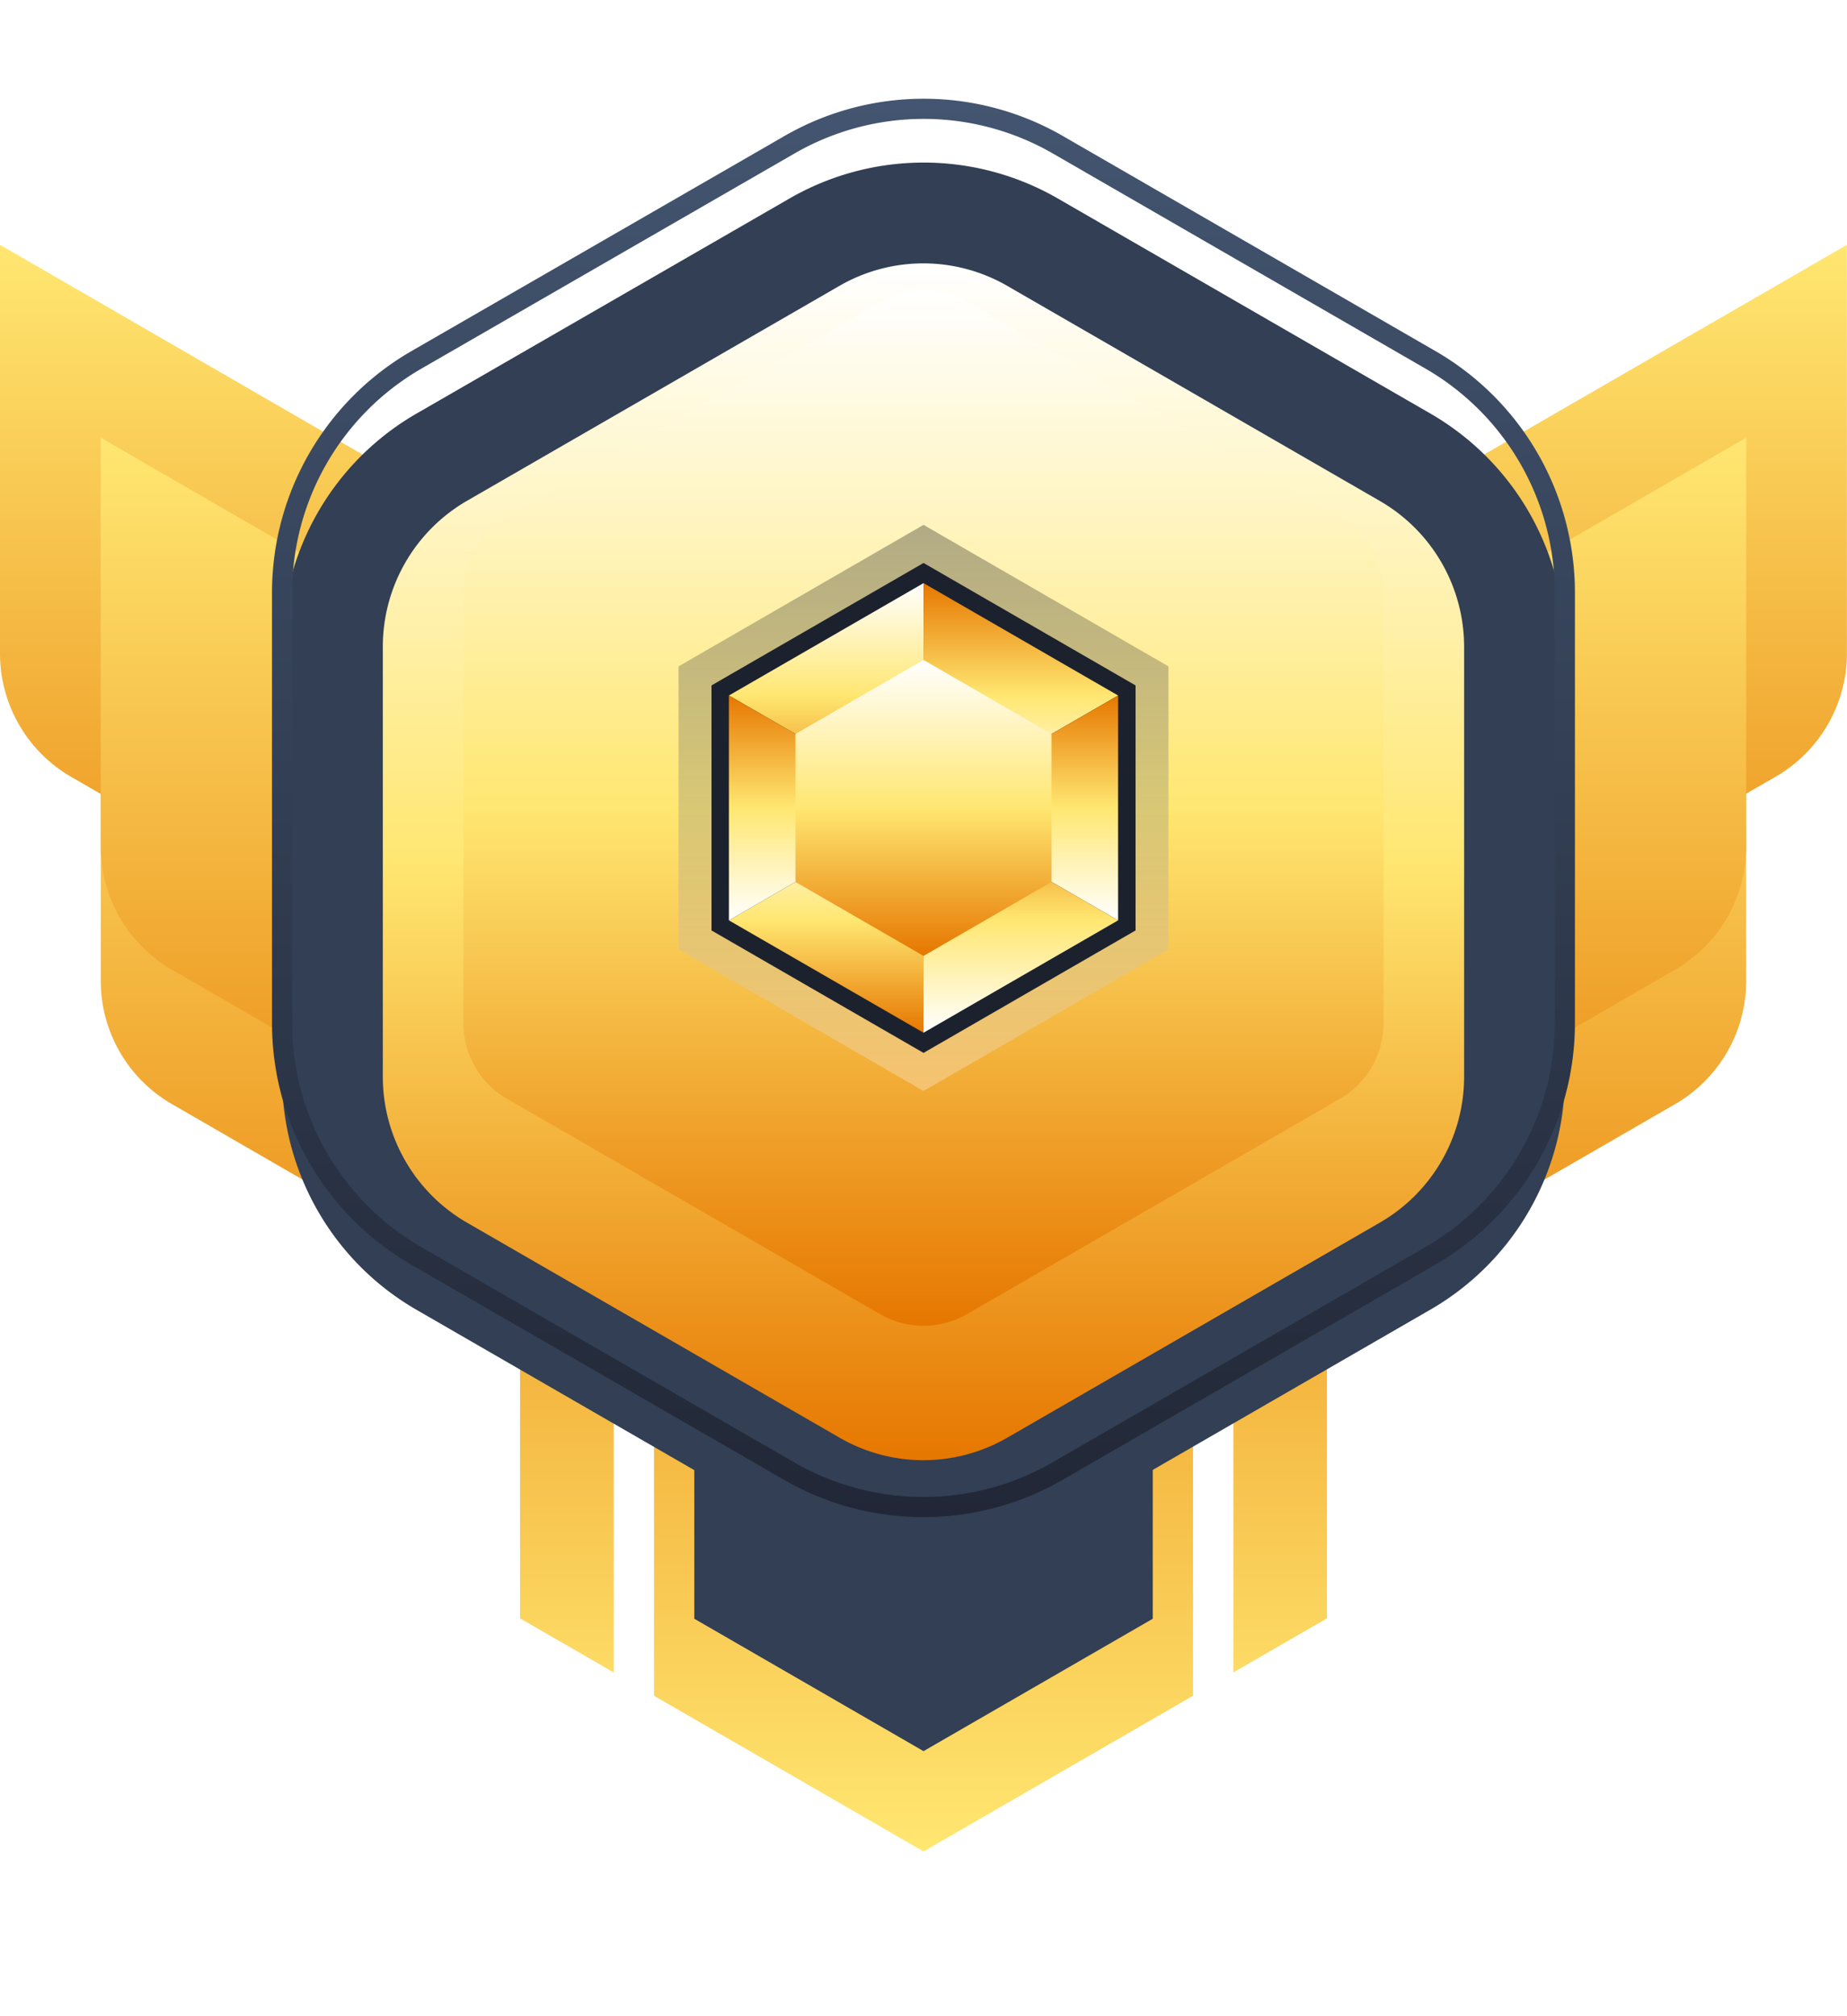 <svg xmlns="http://www.w3.org/2000/svg" xmlns:xlink="http://www.w3.org/1999/xlink" viewBox="0 0 275.01 300"><defs><style>.cls-1{isolation:isolate;}.cls-2{filter:url(#filter);}.cls-3{fill:url(#linear-gradient);}.cls-4{fill:url(#linear-gradient-2);}.cls-5{fill:url(#linear-gradient-3);filter:url(#filter-2);}.cls-16,.cls-6{fill:#323f54;}.cls-7{filter:url(#filter-3);}.cls-8{fill:url(#linear-gradient-4);}.cls-9{fill:url(#linear-gradient-5);}.cls-10{filter:url(#filter-4);}.cls-11{fill:url(#linear-gradient-6);}.cls-12{fill:url(#linear-gradient-7);}.cls-13{filter:url(#filter-5);}.cls-14{fill:url(#linear-gradient-8);}.cls-15{fill:url(#linear-gradient-9);}.cls-16{filter:url(#filter-6);}.cls-17{fill:none;stroke-miterlimit:10;stroke-width:3px;stroke:url(#linear-gradient-10);}.cls-18{fill:url(#linear-gradient-11);filter:url(#filter-7);}.cls-19{mix-blend-mode:screen;fill:url(#linear-gradient-12);}.cls-20{mix-blend-mode:multiply;opacity:0.3;fill:url(#White_Black);}.cls-21{fill:#1c212e;}.cls-22{fill:url(#linear-gradient-13);}.cls-23{fill:url(#linear-gradient-14);}.cls-24{fill:url(#linear-gradient-15);}.cls-25{fill:url(#linear-gradient-16);}.cls-26{fill:url(#linear-gradient-17);}.cls-27{fill:url(#linear-gradient-18);}.cls-28{fill:url(#linear-gradient-19);}</style><filter id="filter"><feOffset dy="8" input="SourceAlpha"/><feGaussianBlur stdDeviation="8" result="blur"/><feFlood/><feComposite operator="in" in2="blur"/><feComposite in="SourceGraphic"/></filter><linearGradient id="linear-gradient" x1="84.41" y1="255.22" x2="84.41" y2="120.22" gradientUnits="userSpaceOnUse"><stop offset="0" stop-color="#ffe771"/><stop offset="1" stop-color="#e67700"/></linearGradient><linearGradient id="linear-gradient-2" x1="190.61" y1="255.22" x2="190.61" y2="120.22" xlink:href="#linear-gradient"/><linearGradient id="linear-gradient-3" x1="137.51" y1="267.5" x2="137.51" y2="120.22" xlink:href="#linear-gradient"/><filter id="filter-2" x="72.73" y="104" width="129" height="196" filterUnits="userSpaceOnUse"><feOffset dy="8" input="SourceAlpha"/><feGaussianBlur stdDeviation="8" result="blur-2"/><feFlood/><feComposite operator="in" in2="blur-2"/><feComposite in="SourceGraphic"/></filter><filter id="filter-3"><feOffset dy="8" input="SourceAlpha"/><feGaussianBlur stdDeviation="8" result="blur-3"/><feFlood/><feComposite operator="in" in2="blur-3"/><feComposite in="SourceGraphic"/></filter><linearGradient id="linear-gradient-4" x1="70.51" y1="77.13" x2="70.51" y2="214.28" xlink:href="#linear-gradient"/><linearGradient id="linear-gradient-5" x1="204.5" y1="77.13" x2="204.5" y2="214.28" xlink:href="#linear-gradient"/><filter id="filter-4"><feOffset dy="8" input="SourceAlpha"/><feGaussianBlur stdDeviation="8" result="blur-4"/><feFlood/><feComposite operator="in" in2="blur-4"/><feComposite in="SourceGraphic"/></filter><linearGradient id="linear-gradient-6" x1="55.51" y1="28.43" x2="55.51" y2="165.58" xlink:href="#linear-gradient"/><linearGradient id="linear-gradient-7" x1="219.5" y1="28.43" x2="219.5" y2="165.58" xlink:href="#linear-gradient"/><filter id="filter-5"><feOffset dy="8" input="SourceAlpha"/><feGaussianBlur stdDeviation="8" result="blur-5"/><feFlood/><feComposite operator="in" in2="blur-5"/><feComposite in="SourceGraphic"/></filter><linearGradient id="linear-gradient-8" x1="70.51" y1="57.13" x2="70.51" y2="194.28" xlink:href="#linear-gradient"/><linearGradient id="linear-gradient-9" x1="204.5" y1="57.13" x2="204.5" y2="194.28" xlink:href="#linear-gradient"/><filter id="filter-6" x="17.73" y="0" width="240" height="257" filterUnits="userSpaceOnUse"><feOffset dy="8" input="SourceAlpha"/><feGaussianBlur stdDeviation="8" result="blur-6"/><feFlood/><feComposite operator="in" in2="blur-6"/><feComposite in="SourceGraphic"/></filter><linearGradient id="linear-gradient-10" x1="137.51" y1="14.66" x2="137.51" y2="225.78" gradientUnits="userSpaceOnUse"><stop offset="0" stop-color="#435570"/><stop offset="1" stop-color="#212736"/></linearGradient><linearGradient id="linear-gradient-11" x1="137.51" y1="31.16" x2="137.51" y2="209.28" gradientUnits="userSpaceOnUse"><stop offset="0" stop-color="#fff"/><stop offset="0.5" stop-color="#ffe771"/><stop offset="1" stop-color="#e67700"/></linearGradient><filter id="filter-7" x="32.73" y="15" width="210" height="227" filterUnits="userSpaceOnUse"><feOffset dy="8" input="SourceAlpha"/><feGaussianBlur stdDeviation="8" result="blur-7"/><feFlood/><feComposite operator="in" in2="blur-7"/><feComposite in="SourceGraphic"/></filter><linearGradient id="linear-gradient-12" x1="137.51" y1="43.16" x2="137.51" y2="197.28" xlink:href="#linear-gradient-11"/><linearGradient id="White_Black" x1="137.51" y1="162.34" x2="137.51" y2="78.1" gradientUnits="userSpaceOnUse"><stop offset="0" stop-color="#fff"/><stop offset="1"/></linearGradient><linearGradient id="linear-gradient-13" x1="123.02" y1="86.77" x2="123.02" y2="120.22" xlink:href="#linear-gradient-11"/><linearGradient id="linear-gradient-14" x1="151.99" y1="120.22" x2="151.99" y2="86.77" xlink:href="#linear-gradient-11"/><linearGradient id="linear-gradient-15" x1="151.99" y1="136.95" x2="151.99" y2="103.49" xlink:href="#linear-gradient-11"/><linearGradient id="linear-gradient-16" x1="151.99" y1="153.67" x2="151.99" y2="120.22" xlink:href="#linear-gradient-11"/><linearGradient id="linear-gradient-17" x1="123.02" y1="120.22" x2="123.02" y2="153.67" xlink:href="#linear-gradient-11"/><linearGradient id="linear-gradient-18" x1="123.02" y1="136.95" x2="123.02" y2="103.49" xlink:href="#linear-gradient-11"/><linearGradient id="linear-gradient-19" x1="137.51" y1="98.2" x2="137.51" y2="142.24" xlink:href="#linear-gradient-11"/></defs><g class="cls-1"><g id="Layer_2" data-name="Layer 2"><g id="Objects"><g class="cls-2"><polygon class="cls-3" points="77.43 232.81 91.38 240.86 91.38 120.22 77.43 120.22 77.43 232.81"/><polygon class="cls-4" points="183.64 120.22 183.64 240.86 197.58 232.81 197.58 120.22 183.64 120.22"/></g><polygon class="cls-5" points="97.38 120.22 97.38 244.33 137.51 267.5 177.64 244.33 177.64 120.22 97.38 120.22"/><polygon class="cls-6" points="103.38 240.87 103.38 126.22 171.64 126.22 171.64 240.87 137.51 260.57 103.38 240.87"/><g class="cls-7"><path class="cls-8" d="M25.6,156.29l100.43,58V141.23L15,77.13v60.81A21.18,21.18,0,0,0,25.6,156.29Z"/><path class="cls-9" d="M149,141.23v73.05l100.44-58A21.19,21.19,0,0,0,260,137.94V77.13Z"/></g><g class="cls-10"><path class="cls-11" d="M10.6,107.6l100.43,58v-73L0,28.43V89.24A21.2,21.2,0,0,0,10.6,107.6Z"/><path class="cls-12" d="M164,92.54v73l100.44-58A21.21,21.21,0,0,0,275,89.24V28.43Z"/></g><g class="cls-13"><path class="cls-14" d="M25.6,136.29l100.43,58v-73L15,57.13v60.81A21.18,21.18,0,0,0,25.6,136.29Z"/><path class="cls-15" d="M149,121.23v73.05l100.43-58A21.19,21.19,0,0,0,260,117.94V57.13Z"/></g><path class="cls-16" d="M233,152.25V88.19a40,40,0,0,0-20-34.64l-55.47-32a40,40,0,0,0-40,0L62,53.55A40,40,0,0,0,42,88.19v64.06a40,40,0,0,0,20,34.64l55.48,32a40,40,0,0,0,40,0l55.47-32A40,40,0,0,0,233,152.25Z"/><path class="cls-17" d="M233,152.25V88.19a40,40,0,0,0-20-34.64l-55.47-32a40,40,0,0,0-40,0L62,53.55A40,40,0,0,0,42,88.19v64.06a40,40,0,0,0,20,34.64l55.48,32a40,40,0,0,0,40,0l55.47-32A40,40,0,0,0,233,152.25Z"/><path class="cls-18" d="M137.51,209.28a25,25,0,0,1-12.5-3.35l-55.48-32A25.07,25.07,0,0,1,57,152.25V88.19a25.07,25.07,0,0,1,12.5-21.65l55.48-32a25,25,0,0,1,25,0l55.47,32A25.07,25.07,0,0,1,218,88.19v64.06a25.07,25.07,0,0,1-12.5,21.65l-55.47,32A25.07,25.07,0,0,1,137.51,209.28Z"/><path class="cls-19" d="M137.51,197.28a13,13,0,0,1-6.5-1.75l-55.48-32A13,13,0,0,1,69,152.25V88.19a13,13,0,0,1,6.5-11.25l55.48-32a13,13,0,0,1,13,0l55.48,32A13,13,0,0,1,206,88.19v64.06a13,13,0,0,1-6.5,11.26l-55.47,32A13,13,0,0,1,137.51,197.28Z"/><polygon class="cls-20" points="101.03 141.28 101.03 99.16 137.51 78.1 173.98 99.16 173.98 141.28 137.51 162.34 101.03 141.28"/><polygon class="cls-21" points="105.94 138.45 105.94 101.99 137.51 83.77 169.08 101.99 169.08 138.45 137.51 156.67 105.94 138.45"/><polygon class="cls-22" points="137.51 86.77 137.51 86.77 108.53 103.49 137.51 120.22 137.51 86.77"/><polygon class="cls-23" points="137.51 120.22 166.48 103.49 166.48 103.49 137.51 86.77 137.51 120.22 137.51 120.22"/><polygon class="cls-24" points="137.51 120.22 166.48 136.95 166.48 103.49 137.51 120.22"/><polygon class="cls-25" points="137.51 120.22 137.51 153.67 137.51 153.67 166.48 136.95 166.48 136.95 137.51 120.22 137.51 120.22"/><polygon class="cls-26" points="108.53 136.95 108.53 136.95 137.51 153.67 137.51 120.22 108.53 136.95"/><polygon class="cls-27" points="137.51 120.22 108.53 103.49 108.53 103.49 108.53 136.95 137.51 120.22 137.51 120.22"/><polygon class="cls-28" points="137.51 98.2 137.51 98.2 118.44 109.21 118.44 109.21 118.44 131.23 118.44 131.23 137.51 142.24 137.51 142.24 156.57 131.23 156.57 131.23 156.57 109.21 156.57 109.21 137.51 98.2"/></g></g></g></svg>